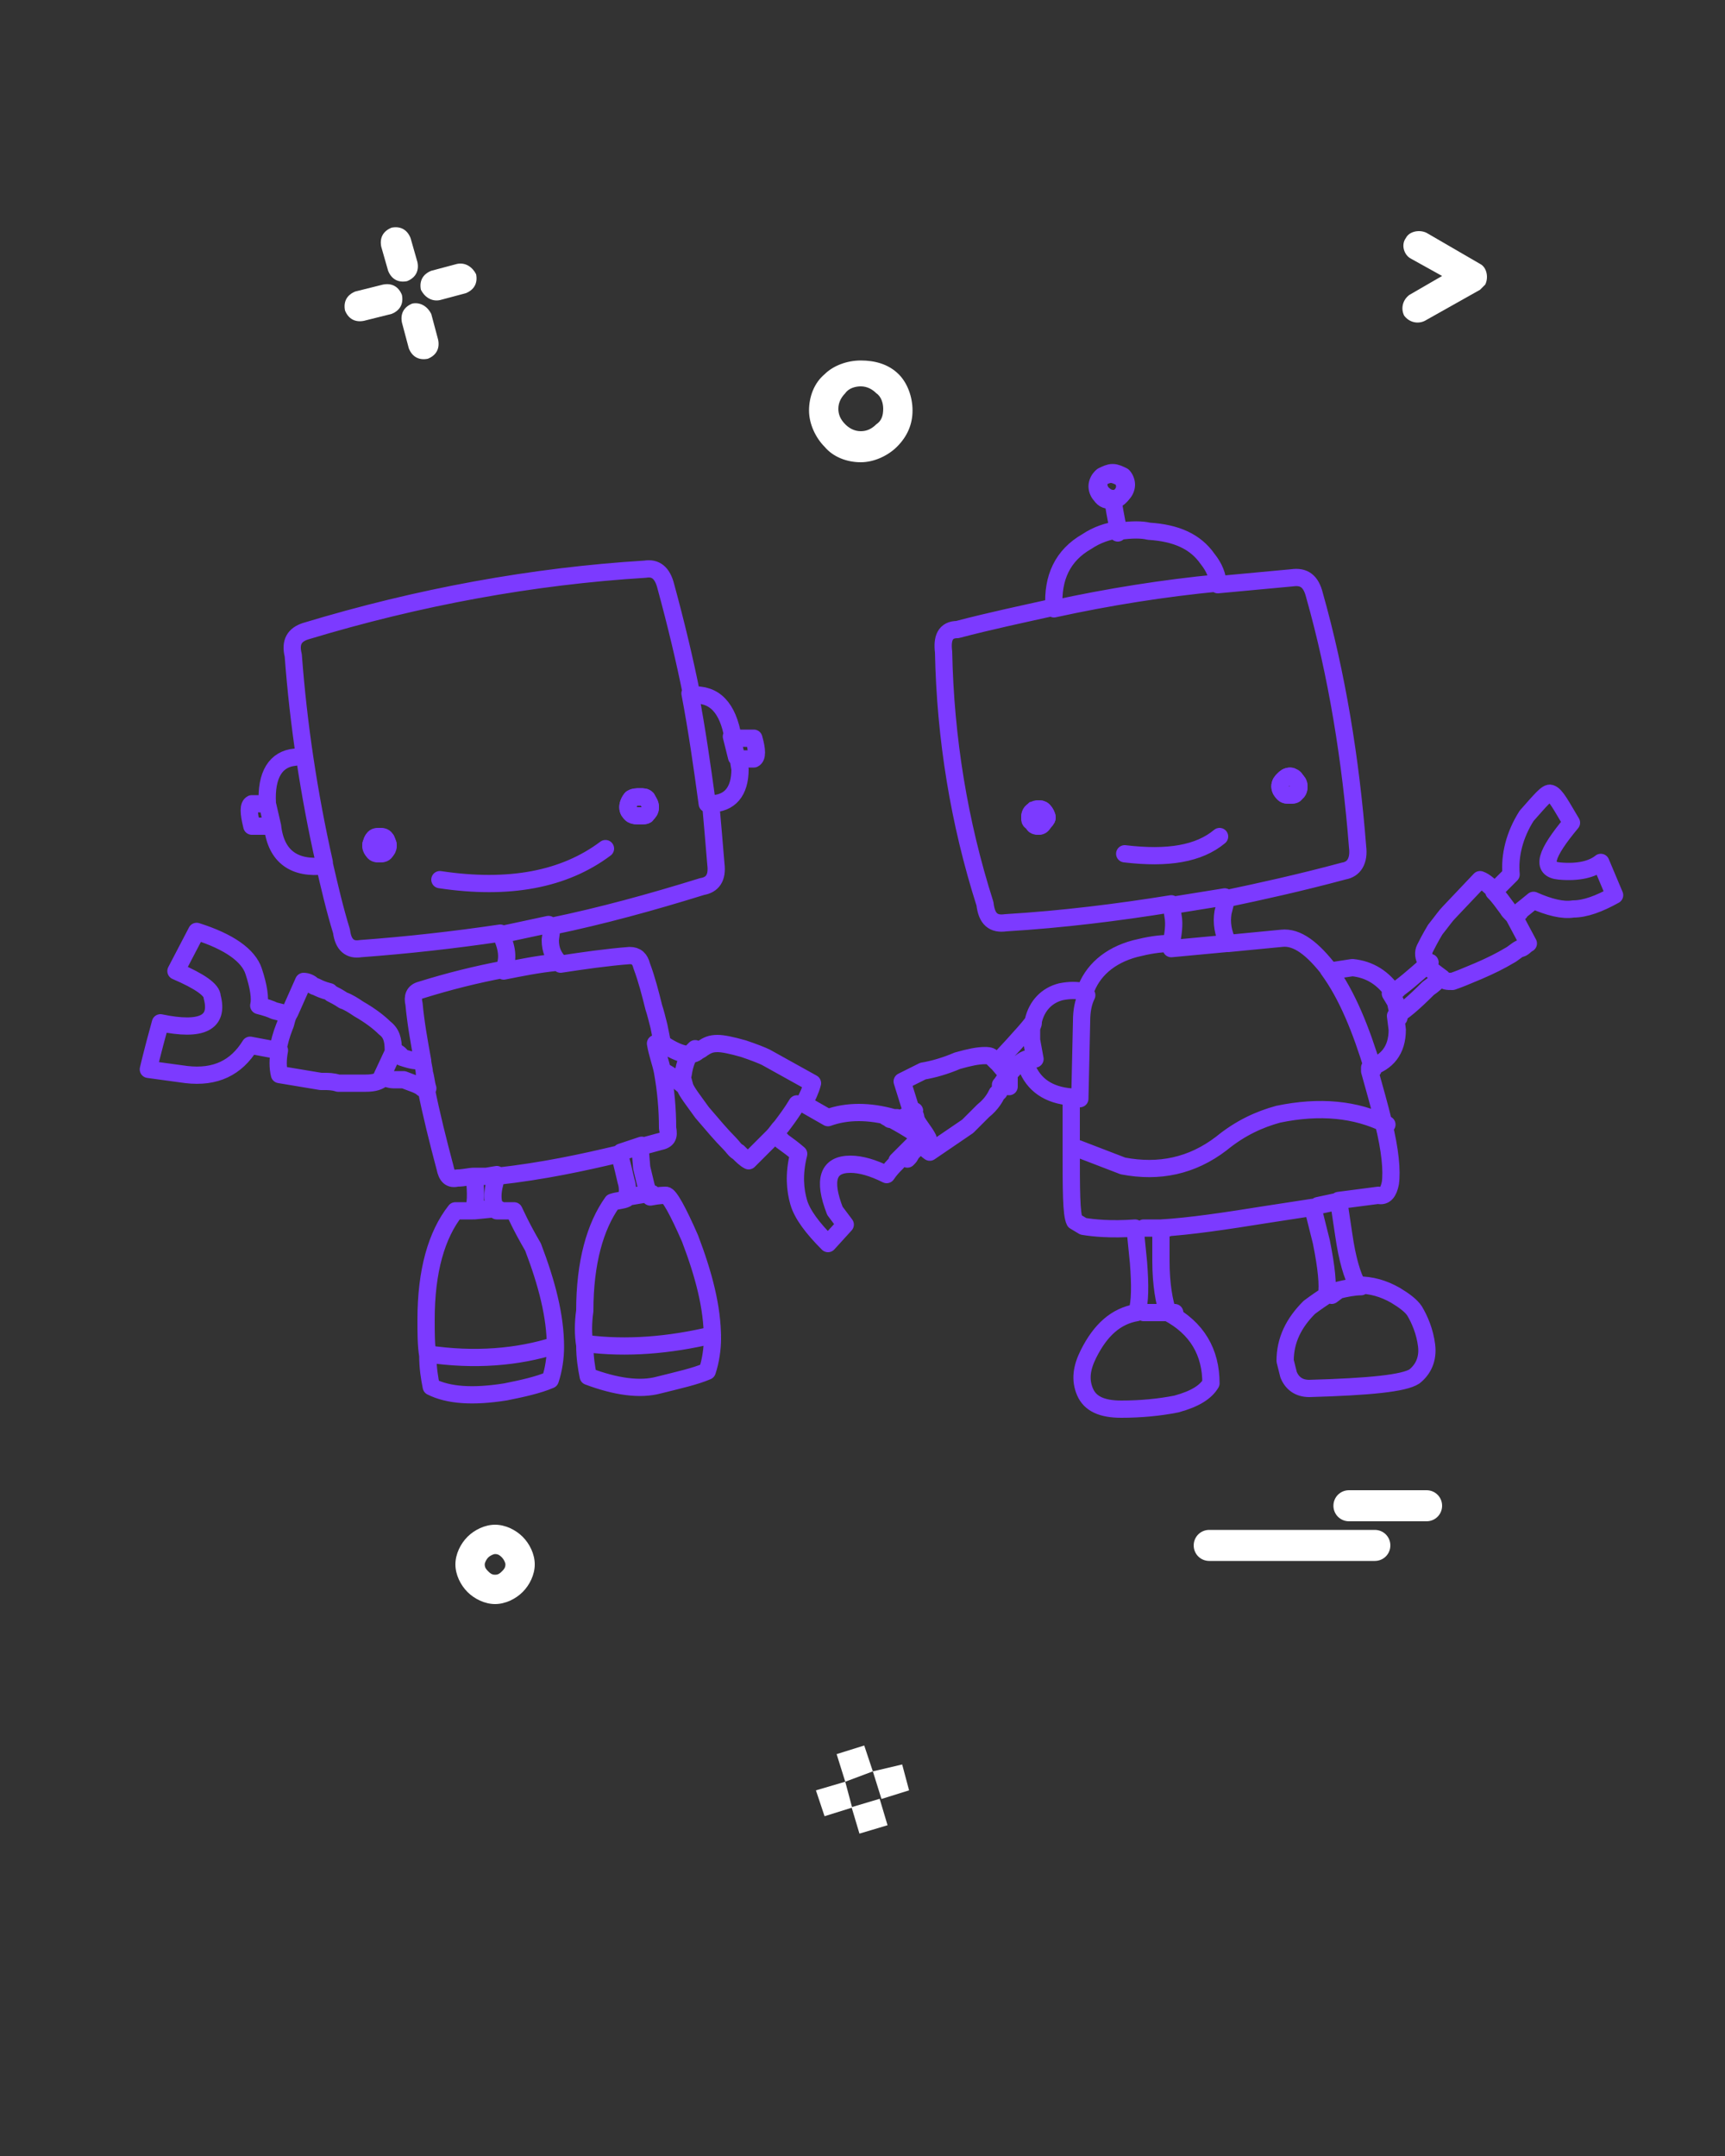 <?xml version="1.0" encoding="utf-8"?>
<!-- Generator: Adobe Illustrator 22.0.1, SVG Export Plug-In . SVG Version: 6.00 Build 0)  -->
<svg version="1.1" id="Слой_1" xmlns="http://www.w3.org/2000/svg" xmlns:xlink="http://www.w3.org/1999/xlink" x="0px" y="0px"
	 viewBox="0 0 100 125" style="enable-background:new 0 0 100 125;" xml:space="preserve">
<rect x="0" y="0" width="100" height="125" fill="#333333" stroke="none"/>
<style type="text/css">
	.st0{fill:none;stroke:#7C3AFF;stroke-miterlimit:10;}
	.st1{fill:none;stroke:#7C3AFF;stroke-linecap:round;stroke-linejoin:round;}
	.st2{fill:#FFFFFF;}
</style>
<g transform="matrix( 1, 0, 0, 1, 0,0) ">
	<g>
		<g id="b">
			<path class="st0" d="M37.5,47.2c0.1-0.1,0.2-0.2,0.2-0.4s-0.1-0.3-0.2-0.5c-0.1-0.1-0.2-0.1-0.4-0.1s-0.3,0-0.5,0.1
				c-0.1,0.1-0.2,0.3-0.2,0.5s0.1,0.3,0.2,0.4c0.1,0.1,0.3,0.1,0.5,0.1S37.5,47.3,37.5,47.2 M21.5,49c0,0.1,0.1,0.3,0.1,0.3
				c0.1,0.1,0.2,0.2,0.4,0.2s0.3,0,0.4-0.2c0.1-0.1,0.1-0.2,0.1-0.3s-0.1-0.3-0.1-0.3c-0.1-0.1-0.2-0.2-0.4-0.2s-0.3,0-0.4,0.2
				C21.6,48.8,21.5,48.9,21.5,49 M64.4,27.5c-0.2,0-0.4,0.1-0.6,0.2c-0.1,0.1-0.2,0.3-0.2,0.5s0.1,0.4,0.2,0.5
				C64,29,64.2,29,64.4,29c0.2,0,0.4-0.1,0.6-0.3c0.1-0.1,0.2-0.3,0.2-0.5s-0.1-0.4-0.2-0.5C64.8,27.6,64.6,27.5,64.4,27.5
				 M75.1,45.2C75,45.1,74.9,45,74.8,45c-0.2,0-0.3,0.1-0.4,0.2c-0.1,0.1-0.2,0.2-0.2,0.4c0,0.1,0.1,0.3,0.2,0.4
				c0.1,0.1,0.2,0.1,0.4,0.1c0.1,0,0.3,0,0.3-0.1c0.1-0.1,0.2-0.2,0.2-0.4S75.2,45.3,75.1,45.2 M59.9,47c-0.1,0.1-0.2,0.2-0.2,0.4
				s0,0.2,0.2,0.3c0.1,0.1,0.2,0.2,0.3,0.2s0.2,0,0.3-0.2s0.2-0.2,0.2-0.3s-0.1-0.3-0.2-0.4s-0.2-0.1-0.3-0.1
				C60.1,46.9,60,47,59.9,47z"/>
		</g>
	</g>
	<g>
		<path id="a" class="st1" d="M88.1,52.9c-0.1,0,0.2-0.2,0.8-0.7c0.9,0.4,1.7,0.6,2.3,0.5c0.7,0,1.5-0.3,2.4-0.8L92.8,50
			c-0.5,0.4-1.3,0.6-2.4,0.5s-0.8-1,0.7-2.8c-0.6-1-0.9-1.6-1.2-1.7c-0.2-0.1-0.6,0.4-1.4,1.3c-0.7,1.1-1,2.3-0.9,3.4l-1,1
			c0.3,0.3,0.5,0.6,0.8,1c0.1,0.2,0.3,0.3,0.4,0.5l0.8,1.5c-0.2,0.1-0.3,0.3-0.5,0.3c-0.2,0.1-0.4,0.3-0.6,0.4
			c-0.5,0.3-1.1,0.6-1.8,0.9c-0.7,0.3-1.2,0.5-1.5,0.6c-0.3,0-0.5,0-0.6-0.2c0,0,0,0-0.1,0c-0.2,0.2-0.4,0.4-0.7,0.6
			c-0.9,0.9-1.5,1.4-1.9,1.6l0.1,0.8c0,1.2-0.6,1.9-1.6,2.2c0,0.1,0,0.1,0,0.2c0.3,1.1,0.6,2.1,0.8,3c0.4,1.6,0.5,2.8,0.4,3.5
			c-0.1,0.5-0.3,0.8-0.7,0.7l-2.3,0.3l0.3,2c0.2,1.4,0.5,2.4,0.8,2.9c0.8,0,1.5,0.2,2.2,0.6c0.5,0.3,0.9,0.6,1.1,0.9
			c0.3,0.5,0.6,1.2,0.7,2s-0.2,1.4-0.7,1.8c-0.6,0.4-2.6,0.6-6.1,0.7c-0.6,0-1-0.3-1.2-0.8l-0.2-0.8c0-1.2,0.5-2.2,1.4-3.1
			c0.4-0.3,0.7-0.5,1-0.7c0.1-0.6,0-1.6-0.3-3.1l-0.5-2l-2.6,0.4c-2.5,0.4-4.5,0.7-6.2,0.8v1.9c0,1.4,0.2,2.4,0.4,3
			c1.7,0.9,2.5,2.3,2.5,4.1c-0.3,0.5-0.9,0.9-2,1.2c-1,0.2-2.1,0.3-3.2,0.3s-1.8-0.3-2.1-1s-0.2-1.4,0.2-2.2
			c0.7-1.4,1.6-2.2,2.8-2.4c0.2-0.6,0.2-1.6,0.1-2.9l-0.2-2c-1.4,0.1-2.4,0-3-0.1l-0.5-0.3c-0.2-0.4-0.2-1.8-0.2-4.3v-2.9
			c-1.3-0.1-2.2-0.7-2.6-1.8v-0.4c-0.3,0.1-0.7,0.5-1.2,1.1c-0.1,0.1-0.2,0.3-0.3,0.4c0,0.2,0,0.4-0.2,0.5c-0.1,0.2-0.3,0.6-0.8,1
			c-0.4,0.4-0.7,0.7-0.9,0.9l-2.2,1.5c-0.3-0.2-0.5-0.5-0.7-0.8v0.1c-0.4,0.4-0.8,0.8-1.2,1.2v0.1c-0.2,0.2-0.4,0.4-0.6,0.7
			c-0.8-0.4-1.5-0.6-2.1-0.6c-1.3,0-1.6,0.9-0.9,2.7L49,71l-1,1.1c-0.9-0.9-1.5-1.7-1.7-2.4c-0.2-0.7-0.3-1.6,0-2.8
			c-0.7-0.6-1.1-0.8-1-0.8 M86.7,51.7c-0.3-0.3-0.6-0.6-0.9-0.7L84,52.9c-0.2,0.2-0.4,0.5-0.8,1c-0.3,0.5-0.5,0.9-0.6,1.1
			c-0.1,0.2-0.1,0.5,0.1,0.8l0,0l0.1,0.2c0.1,0.2,0.4,0.4,0.8,0.7 M17.1,43.9c-1.1,0.1-1.7,1-1.6,2.7l0.3,1.3c0.2,1.8,1.3,2.5,3,2.3
			c0-0.1,0-0.1,0-0.2c-0.9-4-1.5-8-1.8-12c-0.2-0.8,0.1-1.2,0.7-1.4c6.6-2,13.2-3.2,19.7-3.6c0.6-0.1,1,0.2,1.2,1
			c0.6,2.2,1.1,4.3,1.5,6.3c1.3-0.1,2.1,0.7,2.4,2.5h1.2c0.2,0.7,0.2,1.1,0,1.2h-0.9l0.1,0.6c0,1.3-0.6,2-1.7,2
			c0.1,1.1,0.2,2.3,0.3,3.5c0.1,0.8-0.2,1.2-0.8,1.3c-2.9,0.9-5.8,1.7-8.7,2.3l-0.1,0.8c0,0.6,0.2,1,0.6,1.4c1.3-0.2,2.7-0.4,4-0.5
			c0.4,0,0.6,0.2,0.7,0.6c0.3,0.8,0.5,1.6,0.7,2.4c0.1,0.3,0.2,0.7,0.3,1.1l0.2,1c0.9,0.6,1.6,0.8,2,0.5c0.1-0.1,0.2-0.1,0.3-0.2
			c0.3-0.2,0.5-0.3,0.9-0.3c0.3,0,0.8,0.1,1.5,0.3c0.6,0.2,1.1,0.4,1.3,0.5l2.7,1.5c-0.1,0.4-0.3,0.8-0.5,1.2l1.4,0.8
			c1.1-0.4,2.4-0.4,3.8,0c0.1,0,0.1,0,0.2,0c0,0,0.1,0,0.1,0.1c0.7-0.3,1-0.5,0.9-0.5 M42.4,42.7l0.3,1.2 M60.7,47.4
			c0,0.1-0.1,0.2-0.2,0.3s-0.2,0.2-0.3,0.2s-0.3,0-0.3-0.2c-0.1-0.1-0.2-0.2-0.2-0.3s0-0.3,0.2-0.4c0.1-0.1,0.2-0.1,0.3-0.1
			s0.2,0,0.3,0.1S60.7,47.3,60.7,47.4z M53.8,66c-0.2-0.4-0.5-0.7-0.7-1.1c0-0.2-0.1-0.4-0.3-0.6l-0.5-1.6c0.2-0.1,0.4-0.2,0.6-0.3
			c0.2-0.1,0.4-0.2,0.6-0.3c0.6-0.1,1.3-0.3,2-0.6c0.7-0.2,1.2-0.3,1.6-0.3c0.1,0,0.3,0,0.4,0.1l0.3,0.3c1.4-1.5,2.1-2.3,2.1-2.4
			c0.2-0.9,0.8-1.5,1.6-1.7c0.5-0.1,0.9-0.1,1.4,0c0.4-1.2,1.4-2.1,2.9-2.5c0.8-0.2,1.4-0.3,2.1-0.3c0.1-0.5,0.2-1.1,0.1-1.6
			l-0.1-0.7c-3.1,0.5-6.3,0.9-9.6,1.1c-0.7,0.1-1.1-0.2-1.2-1.1c-1.5-4.7-2.3-9.6-2.4-14.6c-0.1-0.8,0.1-1.3,0.8-1.3
			c1.9-0.5,3.8-0.9,5.6-1.3c-0.1-1.7,0.5-3,1.9-3.8c0.6-0.4,1.2-0.6,1.9-0.7c-0.1,0-0.2-0.6-0.4-1.8c-0.2,0-0.4-0.1-0.6-0.3
			c-0.1-0.1-0.2-0.3-0.2-0.5s0.1-0.4,0.2-0.5c0.2-0.1,0.4-0.2,0.6-0.2s0.4,0.1,0.6,0.2c0.1,0.1,0.2,0.3,0.2,0.5s-0.1,0.4-0.2,0.5
			C64.8,29,64.6,29,64.4,29 M64.8,30.9l0.1-0.1c0.7-0.1,1.3-0.1,1.7,0c1.6,0.1,2.7,0.6,3.4,1.6c0.4,0.5,0.6,1,0.6,1.5l4.3-0.4
			c0.7-0.1,1.1,0.2,1.3,1c1.3,4.6,2.1,9.5,2.5,14.6c0.1,0.8-0.2,1.3-0.8,1.4c-2.6,0.7-4.9,1.2-6.8,1.6l-0.2,0.8
			c-0.1,0.6,0,1.2,0.3,1.8l3.1-0.3c0.9-0.1,1.8,0.6,2.8,1.9l1.3-0.2c1,0.1,1.8,0.6,2.4,1.5c0.1-0.1,0.2-0.2,0.3-0.3
			c0.8-0.6,1.3-1.1,1.8-1.5 M61.1,35.3c3.2-0.7,6.4-1.2,9.5-1.5 M75.3,45.6c0,0.1,0,0.3-0.2,0.4c-0.1,0.1-0.2,0.1-0.3,0.1
			c-0.2,0-0.3,0-0.4-0.1s-0.2-0.2-0.2-0.4s0.1-0.3,0.2-0.4c0.1-0.1,0.2-0.2,0.4-0.2c0.1,0,0.3,0.1,0.3,0.2
			C75.2,45.3,75.3,45.4,75.3,45.6z M15.5,46.6h-0.9c-0.2,0.1-0.2,0.5,0,1.3h1.2 M22.5,49c0,0.1-0.1,0.3-0.1,0.3
			c-0.1,0.1-0.2,0.2-0.4,0.2s-0.3,0-0.4-0.2c-0.1-0.1-0.1-0.2-0.1-0.3s0.1-0.3,0.1-0.3c0.1-0.1,0.2-0.2,0.4-0.2s0.3,0,0.4,0.2
			C22.4,48.8,22.5,48.9,22.5,49z M37.7,46.8c0,0.2-0.1,0.3-0.2,0.4s-0.2,0.1-0.4,0.1s-0.3,0-0.5-0.1c-0.1-0.1-0.2-0.2-0.2-0.4
			s0.1-0.3,0.2-0.5c0.1-0.1,0.3-0.1,0.5-0.1s0.3,0,0.4,0.1C37.6,46.5,37.7,46.6,37.7,46.8z M40.3,60.8L40.1,61
			c-0.2,0.2-0.4,0.6-0.5,1.3l0,0c-0.1,0.1,0,0.3,0.1,0.7c0.1,0.3,0.5,0.8,1,1.5c0.6,0.7,1.1,1.3,1.6,1.8c0.2,0.2,0.3,0.4,0.5,0.5
			c0.2,0.2,0.4,0.4,0.6,0.5l1.4-1.4c0.2-0.2,0.3-0.4,0.5-0.6c0.3-0.4,0.6-0.8,0.9-1.3 M16.3,58.7l-0.4-0.1c-0.2-0.1-0.5-0.2-0.9-0.3
			c0.1-0.4,0-1.1-0.3-2s-1.4-1.7-3.3-2.3l-1.2,2.3c1.4,0.6,2.1,1.1,2.1,1.5c0.4,1.5-0.6,2-3,1.5C8.8,61.1,8.6,62,8.6,62l2.2,0.3
			c1.7,0.2,2.9-0.4,3.7-1.7l1.6,0.3c0.1-0.5,0.2-0.9,0.4-1.4c0.1-0.2,0.1-0.5,0.3-0.8l0.8-1.8c0.2,0,0.4,0.1,0.5,0.2
			c0,0,0.1,0.1,0.2,0.1c0.2,0.1,0.4,0.2,0.8,0.3l0.1,0.1c0.2,0.1,0.4,0.2,0.7,0.4c0.3,0.1,0.6,0.3,0.9,0.5c0.7,0.4,1.2,0.8,1.5,1.1
			c0.4,0.3,0.5,0.7,0.5,1.3c0.2,0.1,0.4,0.2,0.5,0.4c0.3,0.1,0.6,0.2,0.9,0.2c0.1,0,0.2,0,0.3,0c-0.2-1.1-0.4-2.2-0.5-3.3
			c-0.1-0.4,0-0.7,0.4-0.8c1.6-0.5,3.2-0.9,4.8-1.2c0.3-0.6,0.2-1.3-0.2-2.1c-2.7,0.4-5.4,0.7-8.1,0.9c-0.6,0.1-1-0.2-1.1-1
			c-0.4-1.3-0.7-2.6-1-3.9 M22.8,60.8V61c0.2,0.1,0.3,0.2,0.5,0.3 M39.7,63c-0.6-0.5-1-0.8-1.3-0.9c0.2,1.1,0.3,2.2,0.3,3.3
			c0.1,0.5,0,0.7-0.5,0.8l-1.1,0.3l0.1,1.2c0.2,0.8,0.3,1.4,0.5,1.7c0.5-0.1,0.8-0.1,0.9-0.1c0.2,0,0.7,0.9,1.4,2.5
			c0.8,2.1,1.3,4,1.3,5.8c0,0.6-0.1,1.3-0.3,1.9c-0.7,0.3-1.6,0.5-2.8,0.8c-1.1,0.3-2.5,0.1-4.1-0.5c-0.1-0.5-0.2-1.1-0.2-1.8
			c-0.1-0.6-0.1-1.3,0-2c0-2.8,0.6-4.9,1.6-6.3c0.3-0.1,0.6-0.1,0.8-0.2c0.1-0.3,0.1-0.7,0-1c-0.1-0.4-0.2-0.9-0.4-1.6
			c-2.1,0.5-4.4,1-7.1,1.3c-0.3,0.9-0.3,1.5,0,2c0.6,0,1,0,1,0c0.1,0.2,0.4,0.9,1.1,2.1c0.8,2.1,1.3,4,1.3,5.8
			c0,0.6-0.1,1.3-0.3,1.9c-0.7,0.3-1.6,0.5-2.6,0.7C27.4,81,26,80.9,25,80.4c-0.1-0.5-0.2-1.1-0.2-1.8c-0.1-0.6-0.1-1.3-0.1-2.1
			c0-2.8,0.6-4.9,1.7-6.3h1c0.2-0.3,0.2-1,0.1-2c-0.3,0-0.6,0.1-1,0.1c-0.4,0.1-0.6-0.1-0.7-0.6c-0.4-1.5-0.8-3.1-1.1-4.6
			c-0.1,0-0.1,0-0.2,0c-0.2-0.2-0.6-0.3-1.1-0.5c-0.2,0-0.5,0-0.6,0c-0.2,0-0.4-0.1-0.6-0.1c-0.2,0.2-0.5,0.3-1,0.3s-0.9,0-1.3,0
			c-0.1,0-0.2,0-0.3,0c-0.3-0.1-0.6-0.1-0.8-0.1c-0.1,0-0.2,0-0.2,0l-2.4-0.4c-0.1-0.4-0.1-0.9,0-1.4 M24.8,63.1
			c-0.1-0.3-0.1-0.6-0.2-0.9c0-0.2-0.1-0.5-0.1-0.7 M22.1,62.5L22.1,62.5l0.7-1.5 M28.5,70.1c0.1,0,0.2,0,0.3,0
			c-0.3,0-0.7,0-1.3,0.1C27.9,70.1,28.2,70.1,28.5,70.1L28.5,70.1l-1,0.1 M28.8,70.1h0.1 M27.5,68.2c0.3,0,0.6,0,0.7,0l0.6-0.1
			 M37.2,66.4L36,66.8 M36.4,69.4c0.6-0.1,1.1-0.2,1.4-0.2 M38,60.5c0.1,0.6,0.3,1.1,0.4,1.6 M29.2,56.3c1-0.2,2-0.4,3-0.5
			 M31.8,53.6c-0.9,0.2-1.9,0.4-2.8,0.6 M32.2,78c-2.2,0.7-4.7,0.9-7.4,0.5 M80.6,57.6l0.3,0.5l0.2,0.9 M63,57.7
			c-0.2,0.4-0.3,0.9-0.3,1.5l-0.1,4.5 M62.5,66.6l2.6,1c2.1,0.4,4,0,5.7-1.3c1.1-0.9,2.2-1.4,3.3-1.7c2.4-0.5,4.5-0.3,6.3,0.6
			 M66.3,71.2c0.2,0,0.7,0,1.4,0 M76.4,69.9l1.4-0.3 M79.6,62c-0.7-2.3-1.5-4.3-2.6-5.8 M71.1,54.7L67.9,55 M71,52l-3.1,0.5
			 M59.9,59.3c0,0.1-0.1,0.2-0.1,0.4v0.6l0.2,1.1 M58.5,63c0-0.1,0-0.2,0-0.3l0,0v-0.3l-0.6-0.7 M52.6,67.2c0.1-0.1,0.2-0.2,0.2-0.3
			c0.3-0.3,0.5-0.5,0.5-0.7c0,0,0-0.1,0.1-0.1c0-0.2-0.6-0.6-1.7-1.2c0,0,0,0-0.1,0c-0.1-0.1-0.2-0.1-0.3-0.2 M53.3,66.3l0.4-0.3
			 M78.9,74.6c-0.4,0-0.9,0.1-1.3,0.2l-0.4,0.3 M66.3,76.1c0.1,0,0.2,0,0.3,0h1.5 M41.3,77.4c-2.5,0.6-5,0.8-7.3,0.5 M40,40.2
			c0.4,2.1,0.7,4.2,1,6.4 M25.5,51c4,0.6,7.2,0,9.6-1.8 M65.2,49.5c2.5,0.3,4.3,0,5.5-1"/>
	</g>
</g>
<path class="st2" d="M85.8,15.3c0.4,0.2,0.5,0.8,0.3,1.2c-0.1,0.1-0.2,0.2-0.3,0.3l-3.2,1.8c-0.4,0.2-0.9,0.1-1.2-0.3
	c-0.2-0.4-0.1-0.9,0.3-1.2l1.9-1.1l-1.8-1c-0.4-0.2-0.6-0.8-0.3-1.2c0.2-0.4,0.8-0.5,1.2-0.3L85.8,15.3z"/>
<path class="st2" d="M52.1,21.7c0.5,0.5,0.8,1.3,0.8,2.1c0,0.8-0.3,1.5-0.9,2.1l0,0c-0.5,0.5-1.3,0.9-2.1,0.9s-1.6-0.3-2.1-0.9l0,0
	c-0.5-0.5-0.9-1.3-0.9-2.1c0-0.8,0.3-1.6,0.9-2.1l0,0c0.5-0.5,1.3-0.8,2.1-0.8S51.5,21.1,52.1,21.7L52.1,21.7z M51.2,23.7
	c0-0.3-0.1-0.7-0.4-0.9c-0.2-0.2-0.5-0.4-0.9-0.4c-0.3,0-0.7,0.1-0.9,0.4c-0.2,0.2-0.4,0.5-0.4,0.9c0,0.3,0.1,0.6,0.4,0.9
	c0.2,0.2,0.5,0.4,0.9,0.4c0.3,0,0.6-0.1,0.9-0.4C51.1,24.4,51.2,24.1,51.2,23.7z"/>
<path class="st2" d="M82.7,86.4c0.5,0,0.9,0.4,0.9,0.9s-0.4,0.9-0.9,0.9h-4.5c-0.5,0-0.9-0.4-0.9-0.9s0.4-0.9,0.9-0.9H82.7z"/>
<path class="st2" d="M79.7,88.7c0.5,0,0.9,0.4,0.9,0.9s-0.4,0.9-0.9,0.9h-9.6c-0.5,0-0.9-0.4-0.9-0.9s0.4-0.9,0.9-0.9H79.7z"/>
<path class="st2" d="M27.6,15.9c0.1,0.5-0.1,0.9-0.6,1.1l-1.5,0.4c-0.5,0.1-0.9-0.2-1.1-0.6c-0.1-0.5,0.1-0.9,0.6-1.1l1.5-0.4
	C27,15.2,27.4,15.5,27.6,15.9z"/>
<path class="st2" d="M25.4,19.7c0.1,0.5-0.1,0.9-0.6,1.1c-0.5,0.1-0.9-0.1-1.1-0.6l-0.4-1.5c-0.1-0.5,0.1-0.9,0.6-1.1
	c0.5-0.1,0.9,0.2,1.1,0.6L25.4,19.7z"/>
<path class="st2" d="M30.3,89.1c0.4,0.4,0.7,1,0.7,1.6s-0.3,1.2-0.7,1.6c-0.4,0.4-1,0.7-1.6,0.7s-1.2-0.3-1.6-0.7
	c-0.4-0.4-0.7-1-0.7-1.6s0.3-1.2,0.7-1.6c0.4-0.4,1-0.7,1.6-0.7S29.9,88.7,30.3,89.1z M29.3,90.7c0-0.1-0.1-0.3-0.2-0.4
	s-0.2-0.2-0.4-0.2c-0.1,0-0.3,0.1-0.4,0.2s-0.2,0.3-0.2,0.4c0,0.2,0.1,0.3,0.2,0.4s0.2,0.2,0.4,0.2c0.2,0,0.3-0.1,0.4-0.2
	C29.2,91,29.3,90.9,29.3,90.7z"/>
<path class="st2" d="M24.2,15.2c0.1,0.5-0.1,0.9-0.6,1.1c-0.5,0.1-0.9-0.1-1.1-0.6l-0.4-1.4c-0.1-0.5,0.1-0.9,0.6-1.1
	c0.5-0.1,0.9,0.1,1.1,0.6L24.2,15.2z"/>
<path class="st2" d="M23.3,17.1c0.1,0.5-0.1,0.9-0.6,1.1l-1.6,0.4c-0.5,0.1-0.9-0.1-1.1-0.6c-0.1-0.5,0.1-0.9,0.6-1.1l1.6-0.4
	C22.7,16.4,23.1,16.6,23.3,17.1z"/>
<polygon class="st2" points="52.3,102.3 52.7,103.8 51.1,104.3 50.6,102.7 "/>
<rect x="49.6" y="104.5" transform="matrix(0.958 -0.286 0.286 0.958 -28.038 18.851)" class="st2" width="1.7" height="1.6"/>
<polygon class="st2" points="50.1,101.2 50.6,102.7 49,103.3 48.5,101.7 "/>
<polygon class="st2" points="49,103.3 49.4,104.8 47.8,105.3 47.3,103.8 "/>
</svg>
